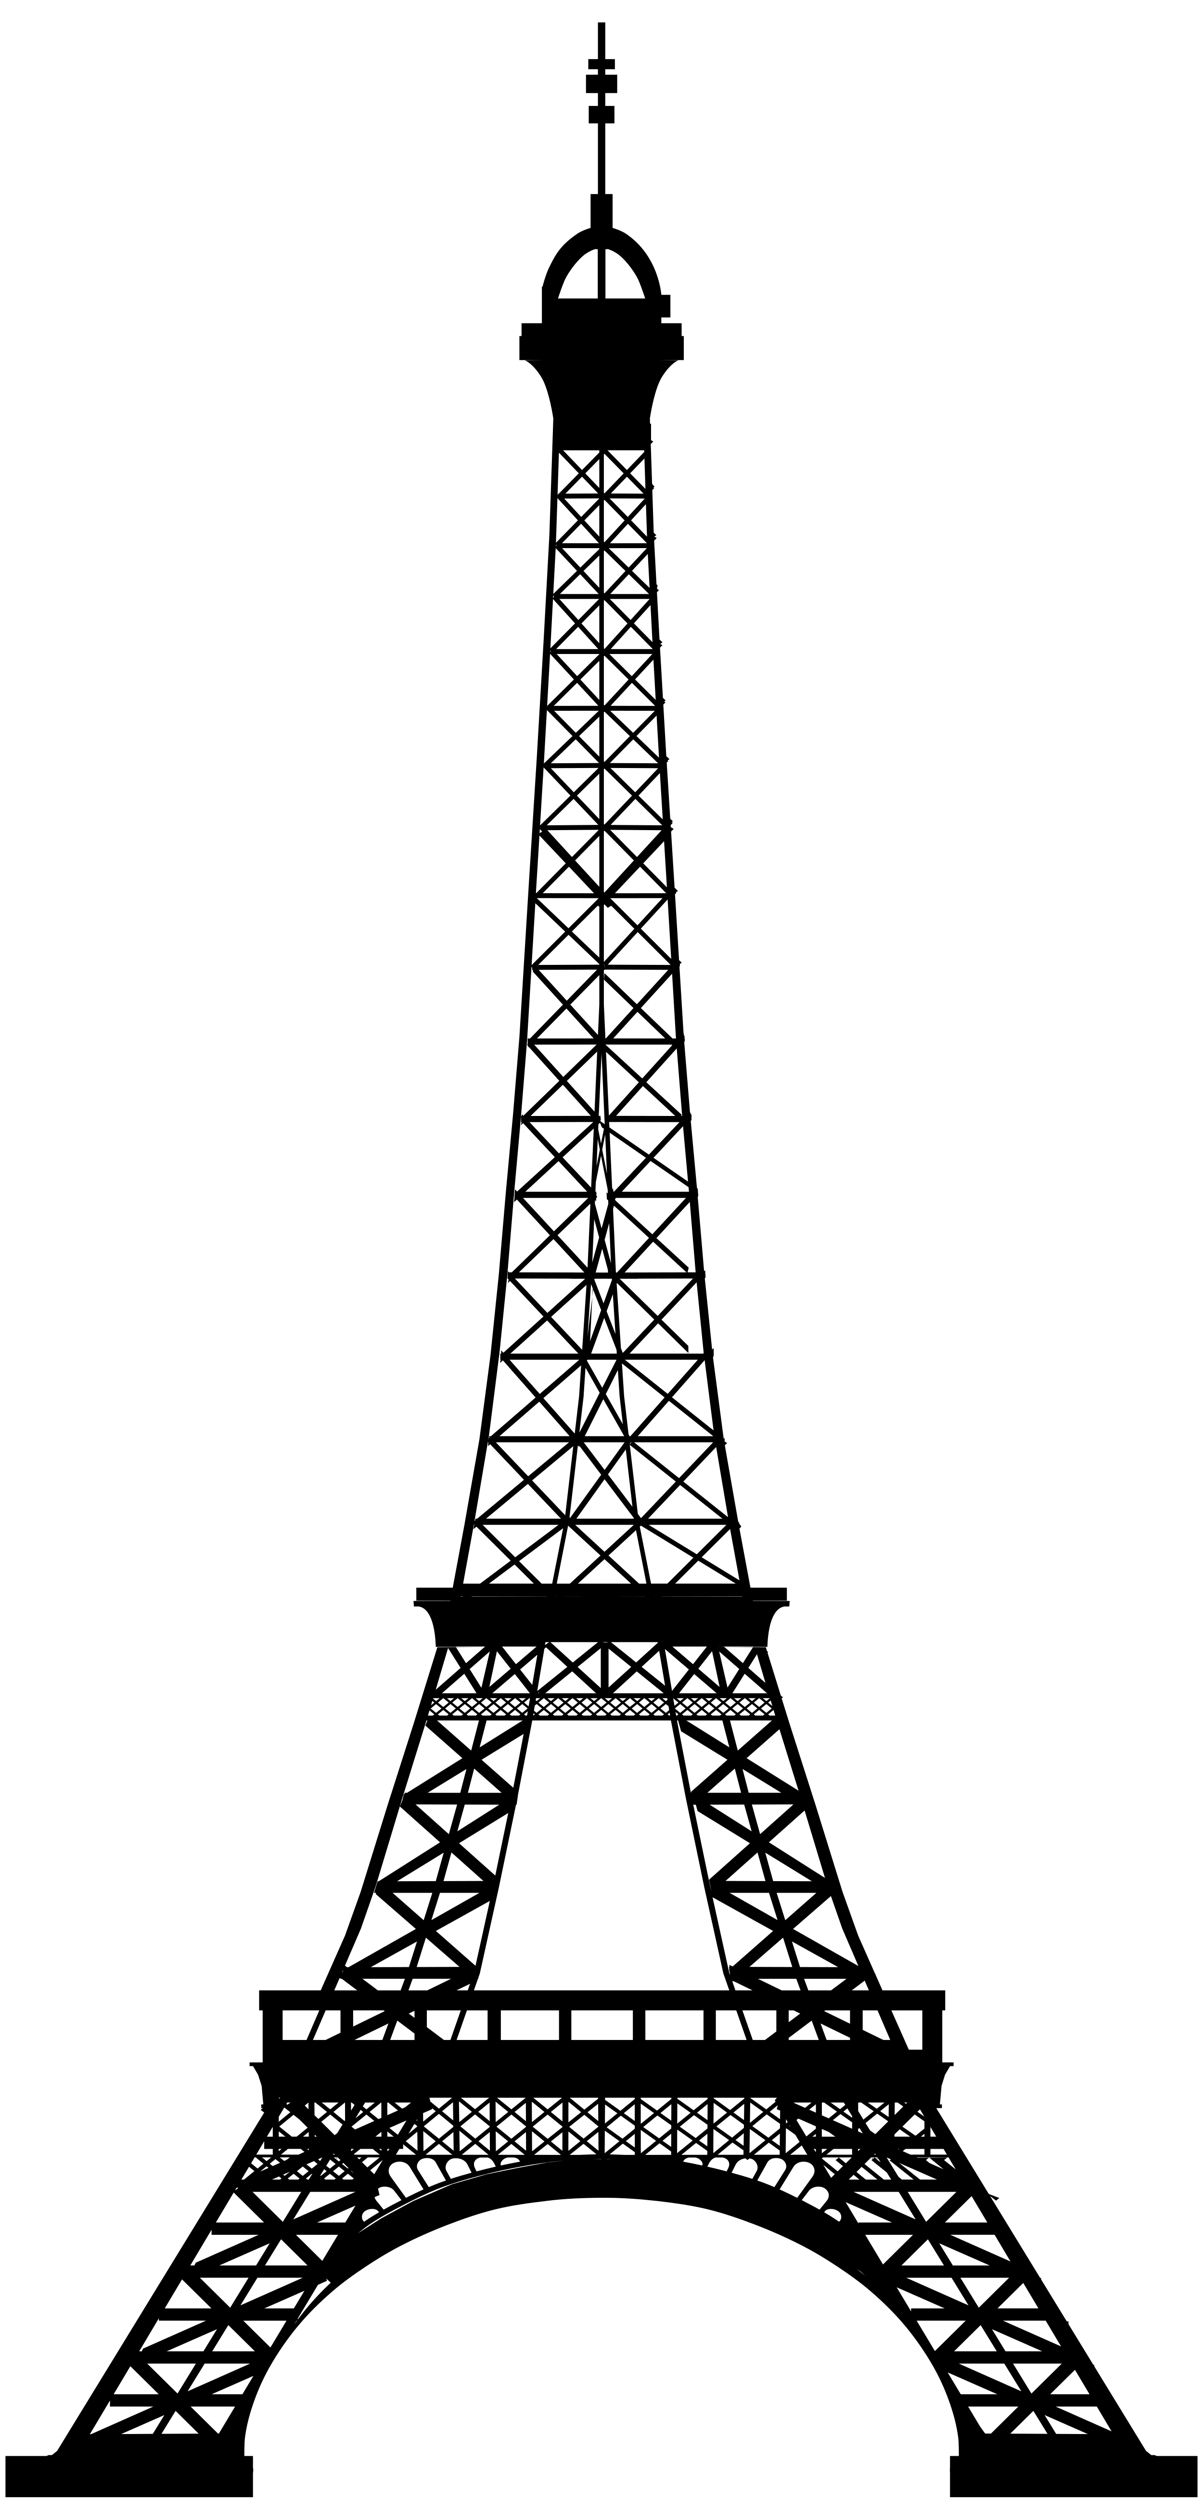 <?xml version="1.0" encoding="UTF-8" standalone="no"?>
<!-- Created with Inkscape (http://www.inkscape.org/) -->

<svg
   xmlns:dc="http://purl.org/dc/elements/1.1/"
   xmlns:cc="http://creativecommons.org/ns#"
   xmlns:rdf="http://www.w3.org/1999/02/22-rdf-syntax-ns#"
   xmlns:svg="http://www.w3.org/2000/svg"
   xmlns="http://www.w3.org/2000/svg"
   xmlns:sodipodi="http://sodipodi.sourceforge.net/DTD/sodipodi-0.dtd"
   xmlns:inkscape="http://www.inkscape.org/namespaces/inkscape"
   id="svg2"
   version="1.1"
   inkscape:version="0.48.5 r10040"
   width="320"
   height="665"
   xml:space="preserve"
   sodipodi:docname="eiffel_tower.svg"><defs
     id="defs6"><clipPath
       clipPathUnits="userSpaceOnUse"
       id="clipPath30"><path
         d="m 187.388,20.417 465.048,0 0,559.223 -465.048,0 0,-559.223 z"
         id="path32"
         inkscape:connector-curvature="0" /></clipPath></defs><sodipodi:namedview
     pagecolor="#ffffff"
     bordercolor="#666666"
     borderopacity="1"
     objecttolerance="10"
     gridtolerance="10"
     guidetolerance="10"
     inkscape:pageopacity="0"
     inkscape:pageshadow="2"
     inkscape:window-width="1600"
     inkscape:window-height="834"
     id="namedview4"
     showgrid="false"
     inkscape:zoom="0.8970687"
     inkscape:cx="596.64023"
     inkscape:cy="376.07412"
     inkscape:window-x="0"
     inkscape:window-y="27"
     inkscape:window-maximized="1"
     inkscape:current-layer="g10" /><g
     id="g10"
     inkscape:groupmode="layer"
     inkscape:label="eiffel_tower"
     transform="matrix(1.25,0,0,-1.25,0,665)"><g
       id="g3048"
       transform="translate(-296.967,-36.879)"><path
         id="path12"
         style="fill:#000000;fill-opacity:1;fill-rule:nonzero;stroke:none"
         d="m 425.768,520.358 -1.562,0 0,43.756 1.562,0 0,-43.756 z"
         inkscape:connector-curvature="0" /><path
         id="path14"
         style="fill:#000000;fill-opacity:1;fill-rule:nonzero;stroke:none"
         d="m 427.819,554.151 -5.665,0 0,2.149 5.665,0 0,-2.149 z"
         inkscape:connector-curvature="0" /><path
         id="path16"
         style="fill:#000000;fill-opacity:1;fill-rule:nonzero;stroke:none"
         d="m 428.308,549.073 -6.643,0 0,3.907 6.643,0 0,-3.907 z"
         inkscape:connector-curvature="0" /><path
         id="path18"
         style="fill:#000000;fill-opacity:1;fill-rule:nonzero;stroke:none"
         d="m 427.722,542.626 -5.47,0 0,3.711 5.47,0 0,-3.711 z"
         inkscape:connector-curvature="0" /><path
         id="path20"
         style="fill:#000000;fill-opacity:1;fill-rule:nonzero;stroke:none"
         d="m 427.33,517.818 -4.688,0 0,9.767 4.688,0 0,-9.767 z"
         inkscape:connector-curvature="0" /><g
         transform="translate(368.586,109.735)"
         id="g22"><path
           id="path24"
           style="fill:#000000;fill-opacity:1;fill-rule:nonzero;stroke:none"
           d="m 0,0 -0.149,-0.261 0.056,0 0.034,0.067 0.171,0 0.036,-0.067 0.058,0 L 0.058,0 0,0 z m 0.028,-0.034 0.071,-0.13 -0.142,0 0.071,0.13 z"
           inkscape:connector-curvature="0" /></g><g
         id="g26"><g
           clip-path="url(#clipPath30)"
           id="g28"><g
             transform="translate(502.984,56.797)"
             id="g34"><path
               id="path36"
               style="fill:#000000;fill-opacity:1;fill-rule:nonzero;stroke:none"
               d="M 0,0 10.682,0 4.866,-5.748 3.63,-5.741 C 3.319,-5.34 2.958,-4.854 2.546,-4.254 L 0,0 z m 0.17,-16.548 -0.002,0.138 0.073,-0.211 -0.071,0.073 z M -4.349,7.257 6.215,2.613 l -7.781,0 -2.783,4.644 z m -6.601,11.015 10.429,0 -6.549,-6.471 -3.88,6.471 z m -1.179,1.97 -3.074,5.133 10.213,-4.491 -7.139,0 0,-0.642 z m -5.984,9.99 -3.783,6.312 10.17,0 -6.387,-6.312 z m -3.911,-2.349 c -0.535,0.474 -1.08,0.936 -1.639,1.389 l 0.818,-0.575 1.062,-1.034 c -0.081,0.071 -0.161,0.149 -0.241,0.22 m 5.83,11.274 -7.137,0 0,-0.214 -2.728,4.551 9.865,-4.337 z m -11.567,10.885 -3.375,2.752 0.266,0.215 6.113,0.003 -1.261,-1.247 -1.5,1.225 -0.676,-0.553 1.562,-1.278 -1.129,-1.117 z m 0.502,-10.493 -0.204,-0.232 c -0.119,0.085 -0.238,0.168 -0.353,0.248 -0.912,0.628 -1.86,1.215 -2.825,1.778 l 0.179,0.228 c 0.474,0.587 1.755,0.67 2.706,0.079 0.95,-0.585 0.865,-1.681 0.497,-2.101 m -3.565,11.899 2.453,-2.008 -0.784,-0.776 -1.669,2.784 z m -4.273,-7.691 c -0.101,0.054 -0.206,0.106 -0.311,0.159 l 1.567,2.045 c 0.682,0.886 2.391,1.092 3.3,0.488 0.908,-0.603 1.238,-1.685 0.457,-2.661 l -1.531,-1.89 c -1.148,0.645 -2.315,1.258 -3.482,1.859 m -5.012,2.447 2.924,4.764 c 0.796,1.301 2.521,1.348 3.48,0.834 0.935,-0.499 1.444,-1.7 0.54,-2.956 l -3.205,-4.438 c -1.227,0.618 -2.47,1.224 -3.739,1.796 m -3.002,1.257 c -0.58,0.224 -1.17,0.434 -1.761,0.637 l 2.155,3.849 c 0.555,0.986 1.989,1.099 2.887,0.752 0.853,-0.335 1.498,-1.428 0.893,-2.384 l -2.284,-3.625 c -0.623,0.268 -1.254,0.527 -1.89,0.771 m -2.805,0.987 c -1.459,0.474 -2.931,0.903 -4.414,1.306 l 0.85,1.704 c 0.416,0.852 1.276,1.253 2.095,1.351 l 0.433,-0.356 0.428,0.349 c 0.147,-0.019 0.282,-0.05 0.407,-0.089 0.84,-0.263 1.72,-1.532 1.117,-2.609 l -0.916,-1.656 z m -5.095,2.372 -0.373,-0.782 c -0.061,0.017 -0.122,0.034 -0.183,0.049 -1.301,0.347 -2.61,0.662 -3.922,0.961 l 0.397,0.801 c 0.173,0.293 0.363,0.528 0.571,0.712 l 0.109,0.091 c 0.196,0.15 0.397,0.265 0.615,0.338 l 1.59,0 c 0.09,-0.022 0.174,-0.034 0.261,-0.063 1.177,-0.401 1.273,-1.394 0.935,-2.107 m -6.239,5.792 1.773,1.444 -0.015,-2.693 -1.758,1.249 z m 1.745,-3.049 -5.507,-0.005 3.122,2.537 2.389,-1.699 -0.004,-0.833 z m -1.039,-2.155 -0.031,-0.115 c -1.35,0.295 -2.704,0.567 -4.069,0.816 l 0.123,0.214 c 0.192,0.346 0.62,0.568 1.115,0.667 l 0.019,0 1.352,0 c 0.056,-0.009 0.11,-0.019 0.161,-0.032 0.878,-0.221 1.5,-1.011 1.33,-1.55 m -5.361,7.538 3.29,-2.337 -3.315,-2.695 0.025,5.032 z m -1.243,6.51 -3.044,-2.479 -3.479,2.47 0,0.269 6.525,0 -0.002,-0.26 z m -0.02,-4.632 -2.301,1.637 2.316,1.886 -0.015,-3.523 z m -0.011,-1.667 -2.572,-2.09 -3.387,2.408 3.024,2.463 2.941,-2.089 -0.006,-0.692 z m -0.018,-3.908 -1.833,1.305 1.849,1.502 -0.016,-2.807 z m -0.009,-1.693 -5.514,-0.008 3.044,2.479 2.475,-1.759 -0.005,-0.712 z m -6.465,10.905 2.833,-2.009 -2.824,-2.299 -0.009,4.308 z m 0.019,-10.271 -0.01,4.67 3.263,-2.321 -3.253,-2.643 0,0.238 0.037,0.028 -0.037,0.028 z m -1.276,-0.642 -1.667,-0.002 -0.429,0.002 c -1.242,0.055 -2.422,0.094 -3.252,0.118 l 2.806,2.283 2.542,-1.821 0,-0.58 z m -5.907,-0.932 0,0.033 c 0.311,-0.007 0.665,-0.02 1.056,-0.033 l -1.056,0 z m -0.471,6.085 3.113,-2.233 -3.153,-2.566 0.04,4.799 z M -78.087,78 l -6.348,0 0,6.3 13.091,0 0,-6.3 -6.562,0 -0.181,0 z m 0.097,-3.475 -0.017,0 0,0.017 0.017,0 0,-0.017 z m -1.777,-21.872 c 0.749,0.029 1.351,0.047 1.684,0.058 l 0.049,-0.042 -1.733,-0.016 z m -3.637,0.893 -1.394,0 2.961,2.365 2.743,-2.231 c -0.964,-0.028 -2.33,-0.071 -3.729,-0.132 l -0.581,-0.002 z m -1.656,4.989 2.543,-2.071 -2.549,-2.05 0.006,4.121 z m -4.564,-6.618 -6.485,-1.193 -6.368,-1.307 -7.362,-2.119 -8.216,-3.557 -6.782,-3.671 -5.021,-3.201 c 0.899,0.725 1.779,1.404 2.496,1.898 2.211,1.516 4.679,2.829 7.16,4.11 2.562,1.321 5.146,2.595 7.857,3.639 2.666,1.02 5.465,1.825 8.297,2.574 3.062,0.812 6.183,1.491 9.33,2.059 2.631,0.475 5.295,0.875 7.958,1.126 0.19,0.015 0.392,0.033 0.603,0.051 l -3.467,-0.409 z m -39.471,1.095 -0.501,-0.41 -0.413,0.41 0.914,0 z m -14.509,-13.196 3.607,5.867 9.619,0 -13.226,-5.867 z m 11.066,-0.659 -6.033,0 8.193,3.602 -2.16,-3.602 z m -4.891,-8.161 -5.612,5.548 8.942,0 -3.33,-5.548 z m -3.58,-10.372 c -0.561,-0.688 -1.102,-1.388 -1.631,-2.098 l 0,0.223 4.291,7.158 1.894,0.834 -0.116,0.476 0.936,-0.859 c -1.926,-1.819 -3.743,-3.726 -5.374,-5.734 m -2.39,-3.149 0.476,0.797 0.1,0 c -0.196,-0.262 -0.388,-0.528 -0.576,-0.797 m -6.375,3.409 8.541,3.755 -2.25,-3.755 -6.291,0 z m 1.306,-8.321 -5.777,5.709 9.197,0 -3.42,-5.709 z m -12.391,-0.816 3.432,5.583 5.651,-5.583 -9.083,0 z m 6.428,-9.134 -6.548,0 8.89,3.908 -2.342,-3.908 z m -5.004,-8.353 -0.203,-0.002 -5.812,5.742 9.455,0 -3.44,-5.74 z m -12.218,-0.066 3.003,4.881 4.899,-4.84 -7.902,-0.041 z m -8.576,-0.048 9.184,4.04 -2.456,-4.001 -6.728,-0.039 z m -6.659,-0.033 4.274,7.178 0,-1.291 9.23,0 -13.272,-5.886 -0.232,-10e-4 z m 8.61,14.469 6.045,-5.969 -9.596,0 3.551,5.969 z m 6.078,10.216 0,-0.526 10.019,0 -13.384,-5.937 -0.282,-0.588 -0.547,0 4.194,7.051 z m 4.918,8.263 6.254,-6.177 -9.93,0 3.676,6.177 z m 0.684,1.15 0,-0.06 -0.063,-0.045 0.063,0.105 z m 5.603,9.415 0,-1.082 10.019,0 -13.384,-5.935 -0.28,-0.589 -0.881,0 4.526,7.606 z m 4.709,7.914 6.461,-6.383 -10.26,0 3.799,6.383 z m 0.609,1.023 0.284,0.004 0,-0.144 -0.623,-0.429 0.339,0.569 z m 2.656,4.466 1.139,-0.931 -2.215,-1.805 -0.552,0 1.628,2.736 z m 1.189,1.993 0.372,0 -0.077,-0.064 1.577,-1.289 -1.252,-1.022 -1.371,1.118 0.751,1.257 z m 2.04,3.434 0,-1.637 1.818,0 0,-1.213 -3.511,0.003 1.693,2.847 z m 1.818,3.056 0,-2.083 -1.238,0 1.238,2.083 z m 1.549,-7.646 -1.57,-0.696 -0.612,0.5 1.208,0.983 0.974,-0.787 z m 0.022,13.85 -0.116,-0.19 -0.236,0.19 0.352,0 z m 0.531,18.584 7.801,0 -2.717,-6.3 -5.084,0 0,6.3 z m 9.16,0 3.152,0 0,-4.75 -3.175,-1.55 -2.691,0 2.714,6.3 z m 2.945,6.834 0.246,-0.008 -0.034,-0.104 0.276,0 3.28,-2.472 -4.881,0 1.113,2.584 z m 0.802,1.862 -0.079,-0.34 -0.281,-0.496 0.36,0.836 z m 3.714,8.613 0,0.016 0.02,0.016 3.261,9.365 0,0.018 5.51,18.252 5.191,16.708 0.198,0 -0.434,-1.077 7.881,-6.948 -11.777,-7.364 -0.478,0 -0.105,-0.336 -0.088,0.079 -0.324,-1.35 -0.528,-1.307 8.551,-7.621 -13.06,-8.299 -0.227,0 -0.773,-2.454 0.466,0 -0.1,-0.249 8.546,-7.433 -14.342,-8.146 -0.3,0 -0.447,0.335 3.359,7.795 z m 14.633,46.518 1.02,-0.837 -0.317,-0.262 -1.034,0 0.331,1.099 z m 1.408,1.353 1.14,-0.94 -1.148,-0.941 -1.144,0.938 1.152,0.943 z m -0.803,0.662 0.415,-0.341 -0.688,-0.564 0.273,0.905 z m 0.179,0.589 1.372,0 -0.756,-0.62 -0.645,0.529 0.029,0.091 z m 0.323,1.067 0.026,-0.023 -0.034,0 0.008,0.023 z m 2.843,9.609 2.67,-4.244 -5.295,-4.632 2.625,8.876 z m 6.061,-9.632 -7.369,0 4.756,4.153 2.613,-4.153 z m 2.815,8.894 -1.779,-7.736 -2.502,3.997 4.281,3.739 z m -3.883,11.664 0.065,0.048 15.93,0 0.024,-0.019 -16.019,-0.029 z m 0.516,15.429 0.064,-0.064 -0.176,-1.006 0.647,0.537 7.285,-7.236 -6.523,-4.888 -3.602,0 2.305,12.657 z m -2.404,-15.433 -0.403,0 0.01,0.052 0.461,0 -0.068,-0.052 z m 2.541,16.187 0,0.015 2.831,16.742 0.08,-0.084 -0.045,-0.817 0.452,0.389 7.183,-7.561 -9.956,-8.275 -0.152,0 -0.042,0.041 -0.028,-0.041 -0.146,0 0,-0.234 -0.099,-0.155 -0.004,-0.005 0,-0.005 -0.1,-0.159 0.026,0.149 z m 2.959,17.516 -0.016,-0.3 -0.04,-0.021 0.056,0.321 z m 0.044,0.267 0.021,0 0,0.015 2.226,17.57 0.02,0.018 1.714,17.114 0,0.015 1.431,17.214 1.45,16.149 0,0.017 1.315,16.396 0,0.017 0.929,15.488 0.141,-0.094 0,-0.516 0.178,0.002 -0.04,-0.357 6.406,-7.046 -7,-7.198 -0.288,0 -0.029,0.027 -0.004,-0.027 -0.175,-0.003 0,-0.968 -0.084,-0.463 0.197,-0.219 -0.013,-0.259 0.128,0.131 6.5,-7.227 -7.632,-7.418 -0.313,0.332 -0.047,-0.403 -0.147,0 0,-1.304 0.109,0 -0.131,-0.656 0.455,0.437 6.752,-7.228 -8.024,-7.321 -0.445,0.481 -0.115,-1.619 0.028,-0.031 -0.128,-1.095 0.615,0.568 7.023,-7.6 -8.108,-7.896 -0.581,10e-4 -0.246,0.261 -0.093,-1.532 0.252,-0.265 -0.173,-0.737 0.454,0.436 7.117,-7.562 -8.526,-7.711 -0.468,0.535 -0.004,-0.719 -0.182,0 0,-1.306 0.09,0 -0.172,-0.709 0.638,0.578 6.96,-7.905 -9.518,-8.23 -0.365,0 0,-0.315 -0.142,-0.125 0.044,0.262 z m 9.92,113.587 6.348,-6.041 -7.137,-7.115 0.789,13.156 z m 0.085,1.419 0.015,-0.013 0,-0.121 -0.022,0.021 0.007,0.113 z m 0.038,0.728 0.755,12.268 5.593,-5.924 -6.278,-6.36 -0.07,0 0,0.016 z m 0.839,13.636 0.173,-0.192 0,-0.066 0.062,0 0.258,-0.278 -0.548,-0.344 0.055,0.88 z m 0.022,0.367 0.031,-0.022 -0.034,-0.021 0.003,0.043 z m 0.779,12.76 5.708,-6.005 -6.463,-6.352 0.755,12.357 z m 0.017,0.232 0.077,-0.056 -0.085,-0.053 0.008,0.109 z m 0.039,0.642 0.642,11.324 0.088,-0.09 0,-0.075 0.071,0 5.287,-5.368 -6.093,-5.854 0.005,0.063 z m 0.666,11.741 0.059,-0.041 -0.063,-0.042 0.004,0.083 z m 0.656,11.548 5.064,-5.456 -5.695,-5.646 0.631,11.102 z m 0.037,0.647 0.175,-0.116 -0.19,-0.116 0.015,0.232 z m 0.584,11.012 4.686,-5.186 -5.243,-5.31 0.557,10.496 z m 0.043,0.837 0.172,-0.429 -0.198,-0.123 0.026,0.552 z m 0.534,9.992 4.526,-4.835 -5.045,-4.911 0.519,9.746 z m 0.037,0.726 0.179,-0.12 -0.193,-0.12 0.014,0.24 z m 0.328,9.919 4.354,-4.733 -4.668,-4.772 0.314,9.505 z m 0.01,0.293 0.054,-0.034 -0.055,-0.034 10e-4,0.068 z m 0.308,9.378 4.229,-4.4 -4.255,-4.33 -0.16,-0.001 0,-0.163 -0.107,-0.111 0.293,9.005 z m 0.122,0.502 -0.107,-0.07 0,0.07 0.107,0 z m 1.216,36.426 c 0.635,1.323 2.191,3.567 3.777,4.932 0.963,0.828 2.021,1.271 2.701,1.491 l 0,-0.058 0.449,0 0,-10.488 -8.46,0 c 0.21,0.659 0.99,2.995 1.533,4.123 m 7.256,-36.886 -3.675,-3.739 -4.03,4.199 7.705,0 0,-0.46 z m 1.152,-142.938 -0.897,0.618 0,0.363 0.157,0.095 -0.157,0.171 0,0.525 -0.372,0 0.593,13.281 0.676,-15.053 z m -0.182,25.527 0,7.2 0.174,0.173 13.521,-0.057 -6.664,-7.327 -6.902,6.625 -0.109,-1.385 6.285,-6.039 -5.887,-6.466 -0.091,0 -0.327,7.259 0,0.017 z m 0,8.521 0.007,0.007 0.137,-0.125 0,-0.605 -0.027,0.016 0,0.604 -0.117,0 0,0.103 z m 0,12.598 0.13,0.134 0.705,-0.745 0.725,0.454 4.927,-4.904 -6.487,-7.066 0,12.127 z m 0,15.682 0.13,0.128 6.255,-6.335 -6.255,-6.817 -0.13,0.138 0,12.886 z m 0,13.218 0.13,0.124 5.859,-5.758 -5.859,-6.157 -0.13,0.132 0,11.659 z m 0,12.113 0.13,0.121 5.408,-5.204 -5.408,-5.495 -0.13,0.127 0,10.451 z m 0,11.904 0.13,0.124 5.127,-5.075 -5.127,-5.526 -0.13,0.135 0,10.342 z m 0.144,1.161 0,-0.083 -0.014,-0.009 -0.013,0.009 0,0.083 0.013,0.007 0.014,-0.007 z m -0.144,10.661 0.13,0.128 4.899,-4.963 -4.899,-5.431 -0.13,0.14 0,10.126 z m 0.144,0.867 0,-0.017 -0.014,-0.008 -0.013,0.008 0,0.017 0.013,0.008 0.014,-0.008 z m -0.144,9.701 0.13,0.123 4.463,-4.36 -4.463,-4.768 -0.13,0.135 0,8.87 z m 0,10.768 0.13,0.128 4.283,-4.371 -4.283,-4.651 -0.13,0.137 0,8.757 z m 0,9.801 0.13,0.129 4.087,-4.166 -4.087,-4.256 -0.13,0.13 0,8.163 z m 0.338,43.667 0.445,0 0,0.054 c 0.684,-0.221 1.736,-0.665 2.695,-1.487 1.586,-1.365 3.141,-3.609 3.777,-4.932 0.545,-1.128 1.32,-3.464 1.534,-4.123 l -8.451,0 0,10.488 z m 5.258,-47.693 3.04,3.164 0.213,-6.475 -3.253,3.311 z m 3.586,-13.477 -3.393,3.473 3.164,3.445 0.229,-6.918 z m 0.547,-10.908 -3.743,3.64 3.361,3.588 0.382,-7.228 z m -4.426,2.912 4.316,-4.214 -8.261,0 3.945,4.214 z m 3.846,5.557 -3.874,-4.138 -4.243,4.125 8.117,0.013 z m -4.032,5.18 4.052,-4.137 -7.868,-0.011 3.816,4.148 z m 3.58,5.368 -3.609,-3.92 -3.869,3.956 7.478,-0.036 z m -3.794,6.071 -4.124,4.199 7.8,0 0.01,-0.36 -3.686,-3.839 z m 0.006,-1.42 3.535,-3.607 -6.965,0.035 3.43,3.572 z m 0.783,-30.497 -4.429,4.483 8.471,0 -4.042,-4.483 z m 4.233,3.186 0.418,-7.898 -3.945,3.995 3.527,3.903 z m -8.47,-9.374 4.282,4.739 4.678,-4.739 -8.96,0 z m 9.579,-10.815 -4.395,4.357 3.909,4.211 0.486,-8.568 z m 0.19,-3.33 0.511,-8.962 -4.797,4.607 4.286,4.355 z m 0.703,-12.233 0.604,-9.86 -5.156,5.068 4.552,4.792 z m 0.887,-14.502 0.601,-9.81 -5.04,5.106 4.439,4.704 z m 1.518,-25.049 -6.466,6.443 5.705,6.214 0.761,-12.657 z m -7.135,5.714 7.024,-6.994 -13.394,0.057 6.37,6.937 z m 5.274,7.224 -5.314,-5.789 -5.794,5.773 0.004,0.004 11.104,0.012 z m -4.773,6.69 5.574,-5.645 -10.92,-0.011 5.346,5.656 z m 4.591,7.761 -5.24,-5.706 -5.71,5.786 10.95,-0.08 z m -5.589,6.66 5.714,-5.617 -10.976,0.08 5.262,5.537 z m 4.843,6.534 -4.878,-5.126 -5.269,5.179 10.147,-0.053 z m -5.294,6.145 5.301,-5.1 -10.269,0.053 4.968,5.047 z m 4.592,6.071 -4.613,-4.687 -4.893,4.699 9.506,-0.012 z m -4.909,7.371 -4.758,4.716 9.136,0 -4.378,-4.716 z m 0.035,-1.424 4.952,-4.903 -9.494,0.013 4.542,4.89 z m 9.375,-75.675 -0.725,0 -6.746,6.474 6.647,7.308 0.824,-13.782 z m 1.317,-16.493 -0.145,0 -0.013,0.32 -7.466,6.864 6.473,7.198 1.151,-14.382 z m 1.251,-13.961 -7.349,5.065 6.289,6.729 1.06,-11.794 z m 0.196,-2.159 -14.293,0 6.122,6.553 8.083,-5.579 0.088,-0.974 z m 1.427,-17.148 -1.724,-0.005 0.25,0.988 -6.873,6.307 7.1,7.69 1.247,-14.98 z m 1.712,-17.183 -0.099,-0.11 -14.48,0 -1.199,0 6.067,6.446 6.459,-6.336 -0.023,1.528 -5.708,5.587 7.477,7.942 1.506,-15.057 z m 0.201,-1.507 1.896,-14.947 -8.849,7.048 6.953,7.899 z m 4.974,-33.407 -9.512,7.578 6.989,7.355 2.523,-14.933 z m 2.437,-13.449 -8.047,4.919 6.054,6.015 1.993,-10.934 z m 0.63,-3.467 -17.084,0.029 0.019,0.023 17.055,0 0.01,-0.052 z m -4.855,-19.212 -4.533,3.879 2.925,3.721 1.608,-7.6 z m 4.174,3.823 -2.497,-3.963 -1.77,7.692 4.267,-3.729 z m 1.16,-1.012 4.756,-4.153 -7.371,0 2.615,4.153 z m 2.614,4.152 1.803,-6.101 -3.64,3.184 1.837,2.917 z m 2.753,-9.349 -0.759,-0.623 -0.752,0.623 1.511,0 z m 0.53,-1.684 -0.911,0.749 0.547,0.45 0.364,-1.199 z m 0.245,-0.825 0.359,-1.194 -1.193,0 -0.31,0.255 1.139,0.945 0.005,-0.006 z m 5.321,-17.179 -11.056,6.916 6.991,6.167 4.065,-13.083 z m 5.621,-18.564 -11.933,7.581 7.6,6.771 4.333,-14.352 z m 3.702,-10.838 0.019,-0.016 0,-0.016 3.397,-7.88 -13.903,7.896 8.054,7.001 2.433,-6.985 z m 5.648,-13.091 -3.654,0 2.757,2.078 0.897,-2.078 z m 1.832,-4.25 2.714,-6.3 -1.467,0 -4.401,2.146 0,4.154 3.154,0 z m 7.705,-36.007 -2.507,0 -0.727,0.584 -2.531,4.132 0.92,-0.407 -0.277,-0.232 5.122,-4.077 z m 1.829,36.001 0,-8.36 -2.872,0 -3.712,8.36 6.584,0 z m -1.042,-21.574 0.54,0.533 0.925,-1.557 -1.465,1.024 z m -2.819,1.968 0.664,0 -0.277,-0.271 -0.387,0.271 z m 4.314,-5.542 -1.901,-1.528 -2.79,1.945 2.613,2.581 2.078,-1.459 0,-1.539 z m 1.273,-4.327 2.791,0 0.716,-1.209 -3.507,-0.004 0,1.213 z m 0,4.687 1.237,-2.077 -1.237,0 0,2.077 z m 5.379,-9.043 -2.473,1.974 0.674,0.553 -3.818,-0.032 3.03,-2.472 -2.968,1.317 -0.779,0.634 0.636,0.521 -2.417,-0.02 -0.183,0.082 6.776,0.002 1.522,-2.559 z m -3.978,-2.17 -3.604,0 -4.435,3.535 8.039,-3.535 z m -3.43,9.136 0.756,0.604 0,-0.604 -0.756,0 z m 0.756,-2.61 0,-1.213 -2.963,-0.003 -1.661,0.738 0.599,0.478 4.025,0 z m -6.341,7.206 0.025,2.663 0.613,0 1.2,-0.843 -1.838,-1.82 z m 0.956,-7.206 -0.112,-0.091 -0.205,0.091 0.317,0 z m -1.002,2.61 0.005,0.466 1.11,1.095 2.239,-1.561 -3.354,0 z m 6.745,-18.127 -3.917,6.381 10.371,0 -6.454,-6.381 z m 13.025,-0.145 -9.031,0 5.687,5.616 3.344,-5.616 z m 1.551,-2.613 3.381,-5.684 -12.812,5.684 9.431,0 z m 6.099,-10.248 3.222,-5.412 -8.702,0 5.48,5.412 z m 4.774,-8.024 3.264,-5.482 -12.364,5.482 9.1,0 z M 13.474,2.76 9.562,9.139 l 10.364,0 -6.452,-6.379 z m 9.262,5.057 3.096,-5.204 -8.369,0 5.273,5.204 z M 27.385,0 30.531,-5.284 18.617,0 27.385,0 z m -8.651,-5.822 -2.457,4.008 9.202,-4.045 -6.745,0.037 z M 7.697,9.139 11.326,3.236 -1.977,9.139 l 9.674,0 z m -2.624,7.321 10.714,-4.713 -7.826,0 -2.888,4.713 z m -2.409,0.87 3.431,-5.583 -9.086,0 5.655,5.583 z m -6.198,10.081 3.613,-5.883 -13.26,5.883 9.647,0 z m -1.608,2.609 -9.052,0 5.633,5.564 3.419,-5.564 z m 13.864,-2.609 -6.453,-6.38 -3.911,6.38 10.364,0 z m -11.969,2.609 -2.89,4.713 10.722,-4.713 -7.832,0 z m -11.524,15.663 3.607,-5.867 -13.223,5.867 9.616,0 z m -7.885,5.317 3.354,-2.707 -2.469,0 -1.987,1.621 1.102,1.086 z m -0.274,3.819 -0.486,-0.484 0.001,0.484 0.485,0 z m -0.201,4.458 0.723,-1.171 -1.003,0.447 0,0.496 0.28,0.228 z m 3.041,3.56 -2.193,-1.774 -1.118,1.827 0.002,1.798 0.649,0 2.66,-1.851 z m 0.646,0.526 -1.903,1.325 3.543,0 -1.64,-1.325 z m 0.733,-0.51 1.825,1.474 -0.028,-2.726 -1.797,1.252 z m -1.035,-4.889 -1.125,0.796 -0.958,1.565 2.471,2.003 2.363,-1.645 -2.751,-2.719 z m 0.602,-5.174 0.03,-0.044 c 0,-0.011 -0.007,-0.023 -0.017,-0.029 -0.015,-0.006 -0.032,-0.013 -0.064,-0.013 l -0.081,0 0,0.097 0.081,0 c 0.024,0 0.042,-0.005 0.051,-0.011 m -0.057,0.04 -0.075,0 0,0.081 0.062,0 0.048,-0.075 c -0.012,-10e-4 -0.021,-0.006 -0.035,-0.006 m -0.825,0.766 0.242,0.241 0.148,-0.24 -0.39,-0.001 z m -0.298,-0.822 -0.142,0 0.071,0.13 0.071,-0.13 z m 0.691,0 0.073,0.13 0.071,-0.13 -0.144,0 z m 0.16,-0.032 0.034,-0.067 0.055,0 -0.148,0.263 -0.056,0 -0.086,-0.145 -0.11,0.092 0,0.053 -0.053,0 0,-0.012 -0.083,0.064 -0.321,-0.273 -0.126,0.221 -0.057,0 -0.148,-0.263 0.054,0 0.037,0.067 0.172,0 0.032,-0.057 -0.295,-0.248 3.278,-2.647 0.92,-1.497 -1.551,0 -4.118,3.316 1.425,1.406 1.34,0 0.048,-0.077 -0.099,0 0,-0.263 0.138,0 c 0.043,0 0.077,0.007 0.104,0.018 0,0.004 0.002,0.006 0.002,0.007 l 0.462,-0.753 -0.985,0.795 0.135,0 z m -4.896,-3.431 1.238,-1.018 -2.27,0 1.032,1.018 z m -4.266,5.508 3.945,0 0,-1.228 -5.467,-0.003 1.522,1.231 z m -2.501,0 1.142,0 -1.144,-0.924 0.002,0.924 z m 6.006,23.644 0,-0.463 -4.977,0 -1.294,3.513 6.271,-3.05 z m 0,2.998 -5.496,2.678 0.214,0.161 5.282,0 0,-2.839 z m -1.402,-18.695 0.842,0.68 1.009,-1.645 0,-0.346 -1.851,1.311 z m -2.256,-1.831 1.607,1.303 2.5,-1.766 0,-1.353 -0.004,-10e-4 -4.103,1.817 z m -2.316,-1.877 1.433,-0.631 1.41,-0.998 -2.872,0 0.004,1.61 0.025,0.019 z m 1.856,5.63 2.791,0 0.312,-0.506 -1.112,-0.903 -1.991,1.409 z m 1.344,-1.934 -1.762,-1.428 -1.456,0.646 0.002,2.716 0.479,0 2.737,-1.934 z m -6.094,25.796 -0.91,2.472 9.032,0 -3.294,-2.472 -4.828,0 z M -38.185,78 l 0,0.444 4.892,3.684 1.518,-4.128 -6.41,0 z m 4.367,-14.832 1.423,1.161 -10e-4,-1.791 -1.422,0.63 z m -1.595,-7.604 1.187,-1.98 -3.639,-0.006 2.452,1.986 z m -1.703,9.124 3.803,0 -1.383,-1.129 -2.207,0.978 -0.213,0.151 z m -0.918,-4.959 0.086,0.069 0.136,-0.233 -0.222,0.164 z m -0.738,-0.602 0.087,0.073 1.907,-1.357 0.918,-1.534 -2.968,-2.41 0.056,5.228 z m 0.378,1.415 -0.366,-0.299 0.01,0.89 0.356,-0.591 z m 2.656,23.077 -2.447,-1.837 0,2.518 1.048,0 1.399,-0.681 z m -8.998,7.403 8.169,0 0.91,-2.472 -4.011,0 -5.068,2.472 z m 2.513,-28.309 1.692,1.394 0.008,-0.014 -0.198,-0.809 0.72,-0.314 -0.021,-1.825 -2.201,1.568 z m -0.27,-5.517 -3.423,2.468 3.053,2.517 2.831,-2.018 -0.012,-0.966 -2.449,-2.001 z m 0.721,-0.52 1.715,1.403 -0.027,-2.619 -1.688,1.216 z m -0.648,-0.527 2.324,-1.674 -0.01,-0.897 -5.475,-0.007 3.161,2.578 z m -4.032,2.911 3.312,-2.389 -3.386,-2.762 0.074,5.151 z m 2.862,3.637 -2.843,-2.347 0.062,4.334 2.781,-1.987 z m 2.611,2.156 -1.967,-1.626 -3.411,2.433 0.002,0.056 5.659,0 -0.449,-0.584 0.166,-0.279 z m -7.048,19.447 7.217,0 0,-4.487 -2.411,-1.813 -2.607,0 -2.199,6.3 z m -5.658,-6.3 0,6.3 4.346,0 2.202,-6.3 -6.548,0 z m 3.035,-14.919 -3.506,2.53 0,0.105 6.527,0 -0.003,-0.181 -3.018,-2.454 z m 0.717,-0.518 2.287,1.855 -0.05,-3.466 -2.237,1.611 z m -0.292,-5.342 -3.348,2.38 2.994,2.434 2.866,-2.065 -0.008,-0.684 -2.504,-2.065 z m 0.727,-0.516 1.759,1.454 -0.038,-2.676 -1.721,1.222 z m -0.643,-0.528 2.349,-1.669 -0.013,-0.938 -5.499,-0.005 3.163,2.612 z m -4.055,2.881 3.332,-2.367 -3.366,-2.777 0.034,5.144 z m 0.036,5.565 2.863,-2.066 -2.891,-2.351 0.028,4.417 z m -34.64,-1.942 2.477,2.006 -0.008,-4.015 -2.469,2.009 z m -0.668,-5.724 -3.196,2.596 3.184,2.579 3.149,-2.562 -0.003,-0.115 -3.134,-2.498 z m 0.679,-0.555 2.453,1.958 -0.004,-3.946 -2.449,1.988 z m -4.002,-2.096 -0.023,4.27 2.661,-2.167 -2.638,-2.103 z m 3.317,1.552 2.839,-2.31 -5.73,0.007 2.891,2.303 z m -0.685,6.826 -2.665,-2.159 -0.019,4.343 2.684,-2.184 z m 3.748,3.032 -3.068,-2.482 -3.049,2.482 6.117,0 z m -13.024,18.584 12.375,0 0,-6.3 -12.375,0 0,6.3 z m 2.914,-27.867 2.435,1.969 0.018,-3.966 -2.453,1.997 z m -4,2.143 2.641,-2.143 -2.613,-2.118 -0.028,4.261 z m 2.656,4.112 -2.665,-2.163 -0.03,4.357 2.695,-2.194 z m 0.671,0.546 -3.055,2.482 6.12,0 -3.065,-2.482 z m 3.102,-3.617 0,-0.118 -3.107,-2.516 -3.168,2.573 3.181,2.581 3.094,-2.52 z m -2.421,3.064 2.397,1.945 0.02,-3.909 -2.417,1.964 z m -7.541,-9.754 c 0.088,0.028 0.174,0.041 0.262,0.063 l 1.591,0 c 0.495,-0.169 0.935,-0.529 1.292,-1.141 l 0.4,-0.801 c -1.31,-0.299 -2.619,-0.616 -3.916,-0.961 -0.061,-0.015 -0.125,-0.033 -0.189,-0.049 l -0.371,0.782 c -0.34,0.713 -0.244,1.706 0.931,2.107 m -3.703,0.642 2.873,2.327 2.825,-2.333 -5.698,0.006 z m -2.123,-0.856 c 0.976,0.307 2.709,0.081 3.362,-1.255 l 0.852,-1.705 c -1.48,-0.402 -2.958,-0.831 -4.416,-1.308 l -0.913,1.659 c -0.604,1.077 0.269,2.346 1.115,2.609 m -7.18,-2.398 c -0.604,0.956 0.039,2.049 0.895,2.382 0.892,0.349 2.331,0.24 2.881,-0.75 l 2.161,-3.85 c -0.589,-0.202 -1.176,-0.412 -1.757,-0.636 -0.639,-0.246 -1.268,-0.503 -1.894,-0.771 l -2.286,3.625 z m -5.771,-1.467 c -0.906,1.256 -0.394,2.455 0.537,2.954 0.963,0.514 2.684,0.467 3.482,-0.834 l 2.925,-4.766 c -1.271,-0.57 -2.514,-1.177 -3.74,-1.797 l -3.204,4.443 z m -3.083,-5.058 c -0.2,0.249 -0.324,0.507 -0.39,0.762 l 1.053,0.46 -0.326,1.348 c 0.039,0.033 0.08,0.06 0.122,0.089 0.903,0.606 2.615,0.4 3.3,-0.49 l 1.567,-2.043 c -0.102,-0.055 -0.206,-0.105 -0.308,-0.159 -1.169,-0.601 -2.337,-1.216 -3.487,-1.86 l -1.531,1.893 z m -2.326,-2.137 c 0.949,0.588 2.231,0.505 2.702,-0.084 l 0.182,-0.227 c -0.965,-0.564 -1.911,-1.15 -2.825,-1.777 -0.113,-0.08 -0.233,-0.163 -0.353,-0.252 l -0.206,0.236 c -0.365,0.42 -0.452,1.516 0.5,2.104 m -2.47,12.049 1.374,1.117 2.618,0 1.522,-1.234 -5.399,0.006 -0.115,0.111 z m -0.601,-3.61 0.067,0.054 0.561,-0.557 -0.628,0.503 z m 0.742,14.09 -0.748,-1.219 -0.004,1.727 0.127,0 0.625,-0.508 z m 6.21,20.118 0.213,-0.161 -6.722,-3.279 0,3.44 6.509,0 z m 4.503,6.722 -0.914,-2.472 -4.828,0 -3.292,2.472 9.034,0 z m 0.861,2.496 -8.117,-0.027 9.833,5.474 -1.716,-5.447 z m 4.974,15.789 -1.833,-5.826 -6.625,5.826 8.458,0 z m 0.74,2.494 -8.232,-0.029 9.92,6.093 -1.688,-6.064 z m 4.537,16.299 -1.756,-6.305 -7.098,6.334 8.854,-0.029 z m 0.671,2.495 -6.938,0 8.247,5.06 -1.309,-5.06 z m 3.978,15.389 -1.656,-6.407 -7.262,6.407 8.918,0 z m -7.59,2.243 1.137,-0.937 -0.322,-0.262 -1.651,0 -0.311,0.253 1.147,0.946 z m 1.149,1.572 -1.152,-0.945 -1.141,0.938 1.141,0.939 0.017,0 1.135,-0.932 z m 0.378,0.31 -0.757,0.622 1.517,0 -0.76,-0.622 z m 2.676,-0.313 -1.152,-0.942 -1.144,0.942 1.138,0.935 0.016,0 1.142,-0.935 z m 0.379,0.311 -0.765,0.624 1.531,0 -0.766,-0.624 z m 2.674,-0.308 -1.15,-0.945 -1.145,0.938 1.145,0.939 0.016,0 1.134,-0.932 z m 0.375,0.31 -0.75,0.622 1.513,0 -0.763,-0.622 z m 2.68,-0.313 -1.151,-0.942 -1.144,0.942 1.135,0.935 0.018,0 1.142,-0.935 z m 4.024,7.2 -4.536,-3.879 1.612,7.6 2.924,-3.721 z m 1.128,0.964 -2.955,3.758 7.338,-0.007 -4.383,-3.751 z m 1.723,-8.164 1.137,0.935 0.019,0 0.104,-0.087 -0.285,-1.65 -0.975,0.802 z m 0.795,-1.858 -0.158,-0.91 -0.321,0 -0.316,0.262 0.795,0.648 z m -1.18,-0.333 -1.139,0.935 1.145,0.944 1.145,-0.94 -1.151,-0.939 z m -8.659,-9.976 8.957,5.495 -2.202,-11.458 -6.755,5.963 z m -4.788,-17.764 10.466,6.43 -2.756,-13.312 -7.71,6.882 z m -4.931,-18.667 11.481,6.388 -3.049,-13.802 -8.432,7.414 z m 6.781,-12.648 -2.405,0 2.897,1.407 -0.492,-1.407 z m -3.685,-10.55 -1.38,0 -3.639,2.731 0,3.569 7.219,0 -2.2,-6.3 z m -1.771,-21.558 2.403,1.963 0.056,-3.972 -2.459,2.009 z m -0.675,-0.554 2.838,-2.317 -5.676,0.005 2.838,2.312 z m -0.681,0.554 -2.603,-2.125 -0.048,4.286 2.651,-2.161 z m 0.681,6.948 -1.827,1.506 -0.197,0.82 4.837,0 -2.813,-2.326 z m 3.062,-3.643 10e-4,-0.25 -3.063,-2.503 -3.225,2.625 3.225,2.659 3.062,-2.531 z m -2.392,3.087 2.319,1.914 0.054,-3.873 -2.373,1.959 z m -2.104,0.45 -0.055,0.22 0.812,-0.671 -2.675,-2.209 -0.021,1.809 1.939,0.851 z m -1.158,2.432 -0.072,-0.031 -0.026,0.031 0.098,0 z m -2.143,27.804 1.961,6.249 7.153,-6.222 -9.114,-0.027 z m 5.707,18.286 1.693,6.092 6.803,-6.064 -8.496,-0.028 z m 7.647,-2.499 -10.221,-5.804 1.824,5.804 8.397,0 z m 4.227,18.761 -8.931,-5.674 1.584,5.701 7.347,-0.027 z m 0.492,2.527 -7.173,0 1.329,5.153 5.844,-5.153 z m -2.108,16.696 -0.318,-0.263 -1.652,0 -0.309,0.253 1.145,0.946 1.134,-0.936 z m 1.53,1.253 -1.149,-0.942 -1.136,0.932 1.147,0.946 1.138,-0.936 z m -0.377,2.187 -0.76,-0.62 -0.75,0.62 1.51,0 z m -1.022,1.044 4.785,4.094 3.216,-4.094 -8.001,0 z m 5.616,-1.044 1.513,0 -0.76,-0.622 -0.753,0.622 z m -1.916,-0.939 1.144,0.939 0.013,0 1.136,-0.932 -1.149,-0.945 -1.144,0.938 z m 1.962,-2.764 -1.653,0 -0.309,0.255 1.144,0.944 1.136,-0.937 -0.318,-0.262 z m 0.797,-1.044 -9.158,-5.726 1.48,5.726 7.678,0 z m -4.669,2.244 1.142,-0.938 -0.315,-0.262 -1.674,0 -0.306,0.253 1.153,0.947 z m 1.142,1.571 -1.148,-0.941 -1.137,0.938 1.136,0.935 0.014,0 1.135,-0.932 z m 0.383,-0.319 1.144,-0.94 -1.146,-0.938 -1.142,0.938 1.144,0.94 z m -0.004,0.631 -0.754,0.62 1.508,0 -0.754,-0.62 z m -7.256,-1.571 1.148,0.944 1.142,-0.939 -1.15,-0.94 -1.14,0.935 z m -0.38,-0.31 1.143,-0.935 -0.329,-0.267 -1.651,0 -0.311,0.255 1.148,0.947 z m -2.676,0.31 1.151,0.944 1.145,-0.94 -1.152,-0.942 -1.144,0.938 z m -1.91,-0.935 -1.14,0.935 1.149,0.944 1.138,-0.939 -1.147,-0.94 z m 1.532,0.625 1.143,-0.939 -0.319,-0.263 -1.65,0 -0.322,0.262 1.148,0.94 z m -10.477,-59.68 0.909,2.472 8.17,0 -5.071,-2.472 -4.008,0 z m -0.568,-32.097 2.459,2.029 0.048,-4.058 -2.507,2.029 z m -1.357,-1.634 0.801,0 0,0.983 2.744,-2.224 -4.284,0.003 0.739,1.238 z m -2.129,4.46 3.637,1.598 -1.835,-3.059 -1.802,1.461 z m 5.351,20.089 0,-1.368 -5.184,0 1.522,4.128 3.662,-2.76 z m 0,3.338 -1.217,0.913 1.217,0.593 0,-1.506 z m -1.97,-19.019 -0.672,-0.297 -1.596,1.3 3.502,0 -1.234,-1.003 z m 2.388,-2.795 0.146,0.248 0.005,-0.372 -0.151,0.124 z m 0.163,-1.24 0.003,-0.067 -1.877,-1.55 1.265,2.114 0.609,-0.497 z m -6.175,5.038 2.073,-1.692 -2.266,-1.005 -0.003,2.697 0.196,0 z m -1.253,13.31 -5.928,0 7.221,3.513 -1.293,-3.513 z m -0.201,-23.181 0,-0.405 -0.498,0.405 0.498,0 z m -0.008,3.633 0.004,-1.023 -1.263,0 1.259,1.023 z m -2.5,4.236 2.46,2.002 0.032,0 0.005,-3.261 -0.61,-0.271 -1.887,1.53 z m -1.452,1.178 0.505,0.824 2.066,0 -1.793,-1.456 -0.778,0.632 z m 0.1,-1.185 -1.656,-1.344 1.101,1.791 0.555,-0.447 z m -1.974,-7.862 -0.61,-0.495 -0.004,0.495 0.614,0 z m -0.521,4.739 3.169,2.578 1.684,-1.367 -4.1,-1.82 -0.753,0.609 z m 6.653,-7.086 -1.824,-3.045 -0.856,0.849 2.68,2.196 z m -3.308,0.539 2.627,-0.002 -2.612,-2.131 -1.128,1.117 1.175,0.963 -0.062,0.053 z m 4.715,1.808 -0.152,-0.253 -0.28,-0.231 0,0.484 0.432,0 z m -0.437,2.61 0,1.096 1.35,-1.096 -1.35,0 z m 21.331,20.571 -6.598,0 2.203,6.3 4.395,0 0,-6.3 z m -2.671,-14.735 -3.017,2.451 6.022,0 -3.005,-2.451 z m 0.681,-0.552 2.417,1.974 0.024,-3.959 -2.441,1.985 z m -4.041,-2.189 -0.064,4.418 2.748,-2.229 -2.684,-2.189 z m 2.732,-4.073 -2.642,-2.141 -0.065,4.376 2.707,-2.235 z m 3.766,1.951 0.023,-3.966 -2.435,2.011 2.412,1.955 z m -0.009,1.097 -3.076,-2.495 -3.169,2.613 3.116,2.542 3.129,-2.542 0,-0.118 z m 9.038,94.056 -2.578,3.279 3.67,3.138 -1.092,-6.417 z m 2.94,7.997 4.531,-4.16 -6.404,-5.157 1.523,9.015 0.35,0.302 z m -0.222,0.472 0.023,0.129 0.084,0.503 0.769,0 -0.876,-0.632 z m 0.073,-0.336 -0.112,0.092 0.001,0.014 0.111,-0.106 z m -5.59,18.202 9.374,7.006 -2.327,-11.791 -2.244,0 -4.803,4.785 z m 3.144,-4.785 -9.548,0 5.449,4.071 4.099,-4.071 z m 5.251,12.512 -9.217,-6.91 -6.935,6.91 16.152,0 z m 0.514,1.308 -15.936,0 8.903,7.398 7.033,-7.398 z m 1.722,16.248 -8.693,-7.226 -6.871,7.226 15.564,0 z m 0.133,1.304 -14.931,0 8.469,7.345 6.462,-7.345 z m 0.884,16.266 1.167,0 -8.417,-7.278 -6.419,7.278 13.669,0 z m 0.968,1.306 -0.968,0 -13.493,0 7.818,7.057 6.643,-7.057 z m -1.45,15.955 0,-0.033 2.901,0.007 -8.041,-7.274 -6.912,7.329 12.052,-0.029 z m 2.723,1.301 -13.916,0.033 7.352,7.078 6.564,-7.111 z m 0.834,15.877 -7.306,-7.115 -6.578,7.115 13.884,0 z m -0.229,1.308 -13.165,0 7.069,6.525 6.096,-6.525 z m 1.309,14.843 -7.318,-6.681 -6.261,6.655 13.579,0.026 z m -0.527,1.303 -12.835,-0.026 6.879,6.649 5.956,-6.623 z m 1.227,15.174 -7.091,-6.893 -6.195,6.881 13.286,0.012 z m -0.63,1.305 -12.058,-0.012 6.268,6.378 5.79,-6.366 z m 0.719,14.645 -6.441,-6.622 -5.977,6.57 12.418,0.052 z m 0.194,-13.914 -5.884,6.467 6.177,6.287 0,-6.206 0,-0.017 -0.293,-6.531 z m 0.654,-23.099 -0.604,3.065 0.046,1.041 0.337,0.307 0.411,-0.969 0.43,-0.295 -0.62,-3.149 z m 1.265,-6.423 -1.01,5.13 0.635,3.224 0.375,-8.354 z m 1.943,12.312 5.71,6.351 6.886,-6.374 -12.596,0.023 z m -1.424,-2.454 -0.051,1.153 14.958,-0.028 -6.503,-6.916 -8.404,5.791 z m 0.961,-13.692 -0.079,0 -0.18,0.846 -0.107,-0.399 -0.542,12.12 7.72,-5.332 -6.812,-7.235 z m 8.171,-9.052 -7.869,7.218 -0.06,0.299 0.213,0.227 14.878,0 -7.162,-7.744 z m -5.889,-8.133 6.059,6.559 7.1,-6.527 -13.159,-0.032 z m -1.054,-1.326 3.781,-0.008 0,0.033 11.819,0.029 -7.514,-7.967 -8.086,7.913 z m 0.66,-15.785 -0.399,1.028 -0.904,13.689 0.061,0.165 7.936,-7.783 -6.694,-7.099 z m 9.561,-8.716 -9.122,7.265 2.203,0 13.328,0 -6.409,-7.265 z m -6.376,-9.001 6.623,7.525 9.449,-7.525 -16.072,0 z m 8.786,-8.927 -9.57,7.623 0.4,0 16.419,0 -7.249,-7.623 z m -6.592,-8.625 6.814,7.171 9.002,-7.171 -15.816,0 z m 10.371,-7.577 -10.256,6.269 16.55,0 -6.294,-6.269 z m 0.305,-1.359 7.99,-4.884 -12.904,0 4.914,4.884 z m -10.044,-4.884 -2.393,12.116 0.243,0.221 11.16,-6.821 -5.537,-5.516 -3.473,0 z m 2.989,-21.728 -4.989,4.015 3.729,3.424 1.26,-7.439 z m 0.965,-5.746 0.099,-0.603 -0.198,0 -0.319,0.262 0.418,0.341 z m -0.418,2.165 0.052,0.041 0.013,-0.094 -0.065,0.053 z m -1.527,-1.256 1.147,0.944 0.565,-0.463 0.139,-0.835 -0.709,-0.581 -1.142,0.935 z m -0.383,-0.313 1.138,-0.937 -0.319,-0.262 -1.653,0 -0.308,0.255 1.142,0.944 z m -2.67,0.313 1.142,0.94 1.146,-0.94 -1.149,-0.938 -1.139,0.938 z m -0.382,-0.312 1.143,-0.938 -0.318,-0.262 -1.67,0 -0.308,0.253 1.153,0.947 z m -2.677,0.306 1.146,0.946 1.142,-0.935 -1.152,-0.943 -1.136,0.932 z m -0.379,-0.307 1.137,-0.936 -0.32,-0.263 -1.652,0 -0.309,0.253 1.144,0.946 z m -2.684,0.318 1.15,0.942 1.146,-0.942 -1.15,-0.94 -1.146,0.94 z m -0.378,-0.31 1.145,-0.94 -0.328,-0.267 -1.651,0 -0.318,0.263 1.152,0.944 z m -2.67,0.305 1.147,0.944 1.144,-0.939 -1.152,-0.943 -1.139,0.938 z m -0.375,-0.305 1.143,-0.937 -0.327,-0.27 -0.756,0 -0.896,0 -0.317,0.262 1.153,0.945 z m -2.678,0.305 1.152,0.947 1.145,-0.938 -1.158,-0.944 -1.139,0.935 z m -0.385,-0.313 1.138,-0.937 -0.323,-0.262 -1.651,0 -0.306,0.255 1.142,0.944 z m -2.672,0.313 1.149,0.94 1.138,-0.94 -1.146,-0.938 -1.141,0.938 z m -0.384,-0.312 1.145,-0.938 -0.318,-0.262 -1.667,0 -0.311,0.253 1.151,0.947 z m -2.674,0.306 1.149,0.946 1.139,-0.935 -1.151,-0.943 -1.137,0.932 z m -0.377,-0.307 1.134,-0.936 -0.321,-0.263 -1.65,0 -0.308,0.253 1.145,0.946 z m -2.681,0.313 1.149,0.944 1.142,-0.939 -1.148,-0.94 -1.143,0.935 z m -0.377,-0.31 1.138,-0.935 -0.327,-0.267 -1.65,0 -0.312,0.255 1.151,0.947 z m 1.144,1.569 -1.152,-0.945 -1.143,0.938 1.143,0.939 0.022,0 1.13,-0.932 z m 9.974,1.976 -10.824,0 5.747,4.663 5.077,-4.663 z m -5.95,35.657 6.891,-6.34 -6.516,-5.987 -2.787,0 2.412,12.327 z m -0.612,2.219 -7.051,7.416 8.765,7.285 -1.714,-14.701 z m 2.959,25.409 0,-0.017 -0.936,-8.022 -6.667,7.559 8.029,6.967 -0.426,-6.487 z m 0.648,9.796 -6.612,7.012 7.529,6.797 -0.917,-13.809 z m 1.74,30.85 -0.599,-13.377 -6.39,6.911 6.933,6.673 0.056,-0.207 z m 0.162,3.67 -6.062,6.444 6.627,6.119 -0.565,-12.563 z m 0.725,16.159 -5.892,6.544 6.463,6.245 -0.571,-12.789 z m 0.429,-11.63 0.257,5.795 0.442,-2.246 -0.699,-3.549 z m 2.019,24.355 6.988,-6.471 -6.379,-7.09 -0.609,13.561 z m 0.389,-30.143 -0.269,0.247 0.054,-1.442 0.282,-0.258 0.033,-0.743 -1.433,-5.242 -1.427,5.291 0.032,0.733 0.213,-0.232 0.04,0.699 0.014,0.012 0.007,0 0,0.01 0.196,0.187 -0.183,0.341 0.021,0.443 -0.034,0.038 0,0.289 -0.193,0 0.091,2.08 1.102,5.591 1.416,-7.187 0.038,-0.857 z m -0.685,-9.841 0.969,3.54 0.385,-8.554 -1.354,5.014 z m 1.319,-6.452 0.098,0.026 0.006,-0.128 -0.104,0.102 z m -1.547,-7.085 -1.959,5.048 0.023,0.194 2.125,0.007 1.571,-0.007 0.017,-0.261 -1.777,-4.981 z m 2.538,-6.541 -1.888,4.864 1.327,3.628 0.561,-8.492 z m 0.094,13.103 -0.013,0.172 -0.601,13.359 0.194,0.699 7.455,-6.859 -6.812,-7.371 -0.223,0 z m -5.277,-17.252 2.776,7.592 2.627,-6.773 0.054,-0.819 -5.457,0 z m 8.414,-17.51 0.006,-0.062 -0.233,0 -0.223,0.394 -0.951,8.172 0,0.017 -0.458,6.901 9.081,-7.234 -7.222,-8.188 z m -0.198,-1.834 -0.012,0.107 0.258,0.361 0.068,0 0.006,-0.068 -0.32,-0.4 z m 0.01,-0.083 9.791,-7.799 -7.401,-7.783 -0.68,0.898 -1.71,14.684 z m 1.982,-29.517 -6.511,5.987 5.848,5.382 2.226,-11.369 -1.563,0 z m -5.57,-23.33 5.065,4.653 5.754,-4.653 -10.819,0 z m 10.509,-1.044 1.039,0 0.058,-0.344 -0.342,-0.278 -0.755,0.622 z m -0.773,0 0.016,0 1.135,-0.932 -1.151,-0.945 -1.142,0.938 1.142,0.939 z m -2.287,0 1.512,0 -0.756,-0.62 -0.756,0.62 z m -0.772,0 0.015,0 1.13,-0.932 -1.145,-0.941 -1.137,0.938 1.137,0.935 z m -2.274,0 1.511,0 -0.757,-0.62 -0.754,0.62 z m -0.793,0 0.018,0 1.142,-0.935 -1.152,-0.942 -1.148,0.945 1.14,0.932 z m -2.27,0 1.513,0 -0.759,-0.622 -0.754,0.622 z m -0.774,0 0.015,0 1.134,-0.932 -1.149,-0.945 -1.143,0.938 1.143,0.939 z m -2.29,0 1.532,0 -0.768,-0.624 -0.764,0.624 z m -0.771,0 0.016,0 1.143,-0.935 -1.153,-0.942 -1.143,0.942 1.137,0.935 z m -0.092,10.64 0.002,-8.499 -4.929,4.5 4.927,3.999 z m -0.367,11.01 0.078,0 -7.549,-0.012 0.017,0.012 7.454,0 z m 1.984,-9.725 -0.542,-0.101 -0.862,0.101 0.432,0 0.972,0 z m 0.039,-1.379 4.823,-3.897 -4.823,-4.373 0,8.27 z m -1.011,11.104 0.079,0 8.683,0 0.016,-0.015 -8.778,0.015 z m 5.8,2.724 -5.721,0 -1.091,0 -4.494,0 5.653,5.203 5.653,-5.203 z m 0.59,12.512 -6.243,-5.738 -6.242,5.738 12.485,0 z m -6.947,10.655 -6.688,-9.28 -0.026,0.4 1.756,15.098 0.263,-0.3 0.021,0.275 4.674,-6.193 z m -0.32,17.438 -4.321,-8.476 0.901,7.744 0,0.017 0.401,6.057 3.019,-5.342 z m -3.174,-9.233 3.941,7.876 4.452,-7.876 -8.393,0 z m 4.227,-7.187 -4.447,5.883 8.686,0 -4.239,-5.883 z m 6.196,-10.203 0.018,-0.162 -12.225,0 5.996,8.396 6.211,-8.234 z m -5.483,9.257 3.79,5.306 1.416,-12.198 -5.206,6.892 z m -4.332,24.399 6.152,0 -3.04,-5.964 -3.277,5.796 0.013,0.037 0.152,0.131 z m 1.089,15.167 -0.088,-1.735 0.18,1.5 1.697,-4.374 -2.362,-6.62 0.485,9.494 -1.015,-8.519 0.74,11.191 0.363,-0.937 z m 2.011,8.462 1.188,-4.406 0.062,-0.671 -0.769,-0.002 -1.869,0.007 1.388,5.072 z m -2.114,-2.964 0.412,9.269 1.054,-3.904 -1.466,-5.365 z m -0.371,-92.677 1.514,0 -0.759,-0.622 -0.755,0.622 z m -0.772,0 0.018,0 1.135,-0.929 -1.153,-0.948 -1.142,0.938 1.142,0.939 z m -2.288,0 1.514,0 -0.758,-0.62 -0.756,0.62 z m -0.774,0 0.015,0 1.136,-0.932 -1.148,-0.941 -1.139,0.938 1.136,0.935 z m -2.273,0 1.513,0 -0.759,-0.62 -0.754,0.62 z m -2.308,-0.622 -0.755,0.622 1.515,0 -0.76,-0.622 z m 1.519,0.622 0.017,0 1.141,-0.935 -1.152,-0.942 -1.141,0.942 1.135,0.935 z m 20.311,21.65 0.201,0 -0.016,-0.019 -0.181,0 -0.004,0.019 z m 0.89,-9.725 0.019,-0.137 -4.612,-4.187 -5.371,4.324 9.964,0 z m -7.421,46.359 -3.626,6.416 2.566,5.126 0.366,-5.562 0,-0.017 0.694,-5.963 z m -14.552,-36.634 0.308,0 -0.014,-0.016 -0.277,0 -0.017,0.016 z m 9.275,-9.725 -5.387,-4.336 -4.751,4.336 10.138,0 z m -12.867,-10.553 0.388,-0.328 -0.134,0 -0.254,0.328 z m 0.558,-1.372 -0.765,-0.624 -0.204,0.165 0.077,0.459 0.892,0 z m -1.15,-3.44 -0.318,-0.263 -0.038,0 0.079,0.49 0.277,-0.227 z m -0.186,0.775 0.18,1.097 0.393,0.321 1.144,-0.939 -1.151,-0.943 -0.566,0.464 z m 32.968,8.768 -3.585,-4.563 -1.516,8.928 5.101,-4.365 z m 0.884,1.126 -4.385,3.751 7.341,0.008 -2.956,-3.759 z m -2.974,-6.185 3.217,4.094 4.787,-4.094 -8.004,0 z m 9.033,-1.976 -1.149,-0.941 -1.137,0.938 1.137,0.935 0.013,0 1.136,-0.932 z m 0.381,0.312 -0.756,0.62 1.512,0 -0.756,-0.62 z m 2.681,-0.312 -1.15,-0.945 -1.145,0.938 1.145,0.939 0.017,0 1.133,-0.932 z m 0.377,0.31 -0.755,0.622 1.513,0 -0.758,-0.622 z m 2.679,-0.313 -1.152,-0.942 -1.147,0.945 1.135,0.932 0.019,0 1.145,-0.935 z m 0.373,0.311 -0.76,0.624 1.529,0 -0.769,-0.624 z m 1.528,-1.253 -1.143,0.938 1.143,0.939 0.016,0 1.132,-0.932 -1.148,-0.945 z m 0.383,-0.314 1.147,0.944 1.147,-0.944 -1.15,-0.937 -1.144,0.937 z m -4.936,-8.963 -1.654,6.407 8.92,0 -7.266,-6.407 z m 2.326,-8.982 -1.31,5.06 8.247,-5.06 -6.937,0 z m 2.425,-8.8 -1.753,6.305 8.854,0.029 -7.101,-6.334 z m 2.782,-9.994 -1.687,6.064 9.919,-6.093 -8.232,0.029 z m 2.573,-8.32 -1.831,5.826 8.456,0 -6.625,-5.826 z m 1.421,-4.516 9.841,-5.474 -8.124,0.027 -1.717,5.447 z m -9.044,-5.418 7.154,6.222 1.964,-6.249 -9.118,0.027 z m -3.682,-2.89 0.073,-0.249 0.157,0.137 4.105,-1.995 -3.632,0 -0.741,2.125 0.038,-0.018 z m -11.435,56.634 -0.32,-0.263 -0.158,0 -0.133,0.766 0.611,-0.503 z m 0.386,2.193 1.144,-0.939 -1.148,-0.943 -1.119,0.916 -0.005,0.042 1.128,0.924 z m -0.379,0.312 -0.843,-0.689 -0.276,1.606 1.119,-0.917 z m 0.377,0.311 -0.765,0.624 1.532,0 -0.767,-0.624 z m 2.675,-0.308 -1.15,-0.945 -1.143,0.938 1.143,0.939 0.017,0 1.133,-0.932 z m 0.371,0.305 -0.766,0.627 1.532,0 -0.766,-0.627 z m 2.682,-0.308 -1.156,-0.944 -1.145,0.937 1.145,0.942 0.016,0 1.14,-0.935 z m -0.366,0.935 1.51,0 -0.759,-0.62 -0.751,0.62 z m 0.738,-3.132 -1.138,0.933 1.151,0.948 1.141,-0.935 -1.154,-0.946 z m 2.684,-0.309 -0.319,-0.262 -1.67,0 -0.306,0.253 1.151,0.947 1.144,-0.938 z m 0.382,0.312 -1.142,0.938 1.145,0.94 1.142,-0.94 -1.145,-0.938 z m -0.191,-1.618 1.481,-5.726 -9.161,5.726 7.68,0 z m -6.304,1.311 -0.329,-0.267 -1.651,0 -0.309,0.255 1.148,0.947 1.141,-0.935 z m 1.917,0.932 1.134,-0.936 -0.318,-0.263 -1.651,0 -0.31,0.253 1.145,0.946 z m -1.54,-0.622 -1.141,0.935 1.15,0.944 1.139,-0.939 -1.148,-0.94 z m 10.567,-19.51 1.585,-5.701 -8.932,5.674 7.347,0.027 z m -7.836,2.5 5.842,5.153 1.331,-5.153 -7.173,0 z m 13.114,-21.288 1.825,-5.804 -10.221,5.804 8.396,0 z m -9.246,2.527 6.804,6.064 1.692,-6.092 -8.496,0.028 z m 2.186,35.456 -0.324,-0.262 -1.647,0 -0.32,0.263 1.147,0.939 1.144,-0.94 z m 0.388,0.315 -1.149,0.94 1.151,0.942 1.146,-0.942 -1.148,-0.94 z m 2.673,-0.314 -0.32,-0.263 -1.651,0 -0.316,0.262 1.145,0.94 1.142,-0.939 z m 1.914,0.939 1.14,-0.936 -0.328,-0.266 -1.652,0 -0.308,0.255 1.148,0.947 z m -1.537,-0.628 -1.139,0.938 1.149,0.944 1.142,-0.939 -1.152,-0.943 z m -12.919,-17.007 -0.084,0 -2.953,15.389 0.234,0 0.638,-2.304 9.862,-6.051 -7.751,-6.832 0.054,-0.202 z m 4.074,-19.939 0.209,-1.169 -0.275,1.257 -3.584,17.314 0.549,0.001 0.368,-1.351 11.144,-6.843 -8.714,-7.776 0.303,-1.433 z m 4.508,-19.759 -0.039,0.125 0.02,0 0.019,-0.125 z m -0.475,3.083 0.031,-0.42 -0.109,0 0.078,-0.545 -0.073,-0.064 0.158,-0.55 0.093,-0.654 -0.2,0.578 -0.022,0.048 -3.53,15.99 12.878,-7.165 -8.596,-7.56 -0.708,0.342 z m -24.707,197.135 5.149,5.66 5.902,-5.671 -11.051,0.011 z m 12.413,-1.317 0.131,-0.126 -6.374,-7.078 -7.776,7.152 -0.004,0.066 14.023,-0.014 z m -21.93,23.365 6.551,-6.234 0,-0.122 -12.992,-0.055 6.441,6.411 z m 6.551,5.988 0,-10.841 -5.842,5.559 5.513,5.487 0.329,-0.205 z m -0.14,1.807 0.004,-0.004 -6.423,-6.403 -6.747,6.421 13.166,-0.014 z m -0.987,1.046 -10.915,0.011 5.577,5.645 5.338,-5.656 z m 1.127,12.204 0,-10.837 -5.156,5.617 5.156,5.22 z m -0.108,1.293 -5.715,-5.786 -5.236,5.706 10.951,0.08 z m -0.099,1.043 -10.98,-0.08 5.716,5.617 5.264,-5.537 z m 0.039,12.124 -5.268,-5.179 -4.876,5.126 10.144,0.053 z m 0.168,-1.213 0,-9.677 -4.759,5.001 4.759,4.676 z m -0.051,2.258 -10.27,-0.053 5.303,5.1 4.967,-5.047 z m 0.051,9.875 0,-8.522 -4.31,4.377 4.31,4.145 z m -0.108,1.255 -4.893,-4.699 -4.611,4.687 9.504,0.012 z m -0.089,1.045 -9.494,-0.013 4.955,4.903 4.539,-4.89 z m 0.197,9.577 0,-8.327 -4.03,4.339 4.03,3.988 z m 0,1.453 0,-0.056 -4.704,-4.66 -4.377,4.716 9.081,0 z m -0.226,1.043 -8.961,0 4.68,4.739 4.281,-4.739 z m 0.226,9.305 0,-8.061 -3.8,4.212 3.8,3.849 z m -0.035,1.366 -4.426,-4.483 -4.043,4.483 8.469,0 z m -0.091,1.044 -8.265,0 4.315,4.214 3.95,-4.214 z m 0.126,8.192 0,-6.877 -3.366,3.592 3.366,3.285 z m 0,1.566 0,-0.195 -4.042,-3.933 -3.879,4.141 7.921,-0.013 z m -0.072,1.045 -7.869,0.011 4.056,4.138 3.813,-4.149 z m 0.072,8.114 0,-6.704 -3.185,3.456 3.185,3.248 z m 0,1.438 0,-0.011 -3.856,-3.945 -3.61,3.92 7.466,0.036 z m -2.989,5.321 2.989,3.043 0,-6.153 -2.989,3.11 z m 2.741,-4.278 -6.968,-0.035 3.537,3.607 3.431,-3.572 z m -53.256,-357.538 1.261,-1.004 -0.293,-0.239 -1.894,0 -0.302,0.239 1.228,1.004 z m -3.157,0.532 1.237,0.999 1.232,-0.984 -1.226,-1.002 -1.243,0.987 z m -0.669,-0.543 1.247,-0.991 -0.297,-0.241 -1.915,0 -0.282,0.228 1.247,1.004 z m -1.222,0.975 0.528,-0.422 -1.246,-1.004 -0.105,0.087 0.823,1.339 z m -0.389,2.507 -0.463,-0.753 -0.442,0.354 0.905,0.399 z m 1.671,10.227 -1.795,1.456 3.584,0 -1.789,-1.456 z m 3.072,-2.488 -2.39,1.938 2.464,2.006 0.012,0 0.008,-3.795 -0.094,-0.149 z m -0.275,-8.91 1.098,-1.083 -0.139,-0.115 -1.231,0.979 0.272,0.219 z m -1.289,6.351 -0.551,-0.446 -2.863,2.835 1.906,1.556 2.623,-2.125 -1.115,-1.82 z m -0.887,-4.594 0.149,0.244 0.247,-0.244 -0.396,0 z m 0.537,-1.978 -1.238,-0.996 -0.756,0.604 0.818,1.331 1.176,-0.939 z m -0.005,1.097 0,0.01 -0.012,0 -0.367,0.293 0.83,-10e-4 0.58,-0.571 -0.345,-0.278 -0.686,0.547 z m -4.484,9.268 -0.027,2.71 0.202,0 2.478,-2.009 -1.841,-1.501 -0.812,0.8 z m 0.04,-4.132 0.425,-0.419 -0.423,0 -0.002,0.419 z m -0.626,-7.228 -1.124,0.905 1.594,0.7 0.763,-0.61 -1.233,-0.995 z m 0,-1.092 0.076,-0.059 -0.721,-1.176 -0.302,0 -0.294,0.234 1.241,1.001 z m -3.165,0.55 1.25,0.997 1.236,-1 -1.242,-1.001 -1.244,1.004 z m -5.314,-1.785 1.507,0.66 0.516,-0.421 -0.302,-0.239 -1.721,0 z m 3.792,4.726 -0.664,-0.532 -0.523,-0.228 -0.945,0.761 2.132,-0.001 z m -2.341,1.8 0.604,0 -0.604,-0.493 0,0.493 z m 1.622,9.561 0.182,0.31 0.695,0 -0.679,-0.467 -0.198,0.157 z m 0.839,-1.764 -2.461,-2.021 0,1.009 -0.03,0 1.209,2.034 1.282,-1.022 z m -1.055,-5.187 -1.406,0 0,1.124 1.406,-1.124 z m 4.128,6.608 0.78,0.647 0.016,-1.432 -0.796,0.785 z m -5.064,-10.431 1.491,1.213 2.713,0 0.802,-0.643 -1.292,-0.576 -3.714,0.006 z m 0.786,-4.525 -0.318,0.26 1.445,0.636 -1.127,-0.896 z m 1.916,0.444 1.246,-1.004 -0.283,-0.228 -1.916,0 -0.295,0.241 1.248,0.991 z m 3.238,5.294 0,-0.229 -0.06,-0.027 -0.317,0.256 0.377,0 z m -1.24,2.61 1.205,0.98 0.011,-0.98 -1.216,0 z m -0.294,7.261 0.111,0 -0.061,-0.051 -0.05,0.051 z m 1.278,-5.357 -2.34,-1.904 -1.031,0 -2.674,2.148 3.031,2.496 1.217,-0.969 1.797,-1.771 z m -9.719,-6.312 1.96,0 -0.977,-0.8 -0.983,0.8 z m 1.389,-2.24 -1.622,-0.72 -0.041,0.037 1.253,1.017 0.41,-0.334 z m -3.41,-5.098 10.369,0 -3.914,-6.381 -6.455,6.381 z m 2.658,-15.663 3.422,5.564 5.635,-5.564 -9.057,0 z m -1.603,-2.609 9.645,0 -13.263,-5.883 3.618,5.883 z m -8.122,2.609 10.719,4.713 -2.89,-4.713 -7.829,0 z m 6.227,-2.609 -3.909,-6.38 -6.456,6.38 10.365,0 z m -9.605,-15.664 -7.823,0 10.714,4.713 -2.891,-4.713 z m -5.512,-8.987 -6.451,6.379 10.363,0 -3.912,-6.379 z m 5.776,6.379 9.678,0 -13.306,-5.903 3.628,5.903 z m 67.112,42.968 c -1.364,-0.249 -2.718,-0.519 -4.067,-0.814 l -0.038,0.115 c -0.164,0.539 0.455,1.33 1.334,1.55 0.053,0.015 0.105,0.023 0.161,0.032 l 1.353,0 0.019,0 c 0.497,-0.099 0.924,-0.321 1.113,-0.667 l 0.125,-0.216 z m -4.712,1.456 2.865,2.316 2.858,-2.323 -5.723,0.007 z m 18.392,9.608 -3.102,2.545 6.031,0 0.004,-0.212 -2.933,-2.333 z m 0.679,-0.554 2.263,1.802 0.029,-3.682 -2.292,1.88 z m -4.065,-2.145 0.007,4.376 2.698,-2.22 -2.705,-2.156 z m 6.375,-2.04 0.033,-4.008 -2.5,2.035 2.467,1.973 z m -0.011,1.102 -3.138,-2.522 -3.064,2.494 3.222,2.567 2.98,-2.452 0,-0.087 z m 7.762,-1.519 0.004,-2.909 -1.898,1.367 1.894,1.542 z m -2.982,3.871 2.98,-2.118 0,-0.649 -2.613,-2.127 -3.374,2.42 3.007,2.474 z m -0.718,0.512 -2.66,-2.184 0.03,4.052 2.63,-1.868 z m 3.695,-1.643 -2.332,1.66 2.328,1.914 0.004,-3.574 z m -0.004,4.668 -3.049,-2.498 -3.263,2.323 0.003,0.468 6.309,0 0,-0.293 z m -34.228,23.127 0.862,2.472 0.069,0 0.046,0.311 0.266,0.763 0.018,0.016 0,0.035 4.076,18.419 3.621,17.49 0.125,0 0.315,2.198 3.024,15.73 14.741,0 14.761,0 3.202,-16.658 3.882,-18.76 4.076,-18.419 0,-0.035 0.021,-0.016 1.241,-3.546 -54.346,0 z m 46.762,-25.516 -3.464,2.462 0,0.22 6.443,0 0,-0.26 -2.979,-2.422 z m 0.718,-0.509 2.252,1.836 -0.019,-3.423 -2.233,1.587 z m -0.648,-0.526 2.873,-2.042 -0.005,-0.791 -2.505,-2.036 -3.385,2.407 3.022,2.462 z m -10.347,22.301 12.375,0 0,-6.3 -12.375,0 0,6.3 z m 6.804,-19.787 2.828,-2.003 -2.849,-2.314 0.021,4.317 z m 27.451,-7.048 -2.094,3.496 0.383,0.311 3.74,-1.643 0,-0.517 -2.029,-1.647 z m 2.022,-2.738 0,-0.633 -0.435,0.725 0.307,0 0.128,-0.092 z m -0.71,2.702 0.714,0.577 0,-0.577 -0.714,0 z m 42.095,-63.2 4.906,4.846 3.005,-4.887 -7.911,0.041 z m 39.573,-12.048 -2.919,2.761 -0.342,10e-4 -0.517,0.474 0.716,-10e-4 0.846,0.938 -6.641,3.315 -0.722,0 -1.117,0.898 -9.583,15.656 0.016,0.015 -0.042,0.033 -1.404,2.292 0,0.3 -0.186,0 -5.297,8.657 0,0.593 -0.363,0 -5.47,8.936 0,0.312 -0.191,0 -5.64,9.219 0,0.032 -0.019,0 -5.011,8.19 1.274,-0.989 0.704,0.56 -2.245,0.86 -11.176,18.265 1.199,0 0,0.794 -0.428,0 0.237,2.65 0.111,1.264 0.744,2.396 1.076,1.832 0.745,0 0,0.793 -2.402,0 0,11.073 0.625,0 0,4.25 -13.348,0 -0.303,0.685 0.007,0 -0.037,0.065 -1.099,2.474 -0.066,0.272 -0.045,-0.031 -3.606,8.131 -0.019,0.035 -3.378,9.448 0,0.016 -5.737,18.465 -5.53,17.292 -1.643,5.292 0.276,0.206 -0.461,0.391 -2.825,9.11 0.136,0.212 -0.234,0.095 -0.139,0.449 -0.122,0.396 -0.518,0 -2.227,0.018 -2.139,-3.394 -3.94,3.446 -1.336,0.012 1.323,0 -0.098,0.086 6.289,0.007 -0.059,-0.093 3.034,0 c 0.138,4.386 1.15,8.239 3.645,8.605 l 1.015,0 0.086,1.173 -7.825,0.014 -0.009,0.052 7.235,0 0,2.759 -7.751,0 -2.343,12.598 0.397,0.384 -0.499,0.766 0,0.242 -0.149,0 -2.857,16.304 0.479,0.491 -0.516,0.323 0,0.65 -0.213,0 -2.253,17.087 0,0.273 0.134,0.147 -0.01,1.746 -0.326,-0.359 -1.56,15.186 0.17,0.175 -0.102,1.55 -0.215,-0.221 -1.358,15.84 0.122,0.123 -0.096,1.276 0.016,-0.013 -0.019,0.054 -0.023,0.323 -0.07,-0.071 -0.103,0.284 -1.315,14.25 0.159,0 0,1.321 -0.157,0 -0.051,0.407 -0.1,-0.101 -1.238,15.071 0.072,0 0,0.273 0.087,0.09 -0.087,0.447 0,0.51 -0.092,0.003 -0.097,0.52 -0.019,-0.019 -0.88,14.278 0.098,0 0,0.523 0.392,0.253 -0.57,0.553 -0.872,14.13 0.238,0 0,0.324 0.396,0.255 -0.396,0.386 0,0.093 -0.09,0 -0.228,0.223 -0.748,11.941 0.551,0.569 -0.611,0.375 -0.03,0.433 0.017,0.018 0.065,0 0,0.067 0.374,0.396 -0.25,0.147 0.271,0.182 -0.561,0.535 -0.752,11.952 0.336,0.347 -0.169,0.102 0.42,0.294 -0.674,0.629 -0.641,10.985 0.098,0.095 0.079,0 0,0.078 0.29,0.286 -0.289,0.184 0.33,0.212 -0.59,0.57 -0.624,10.673 0.508,0.533 -0.464,0.282 0.483,0.312 -0.626,0.621 -0.549,10.046 0.43,0.466 -0.392,0.234 0,0.322 0.101,0.442 -0.231,0.217 -0.507,9.29 0.553,0.577 -0.513,0.314 0.432,0.28 -0.556,0.553 -0.304,9.044 0.403,0.428 -0.195,0.12 0.281,0.177 -0.353,0.349 0,0.163 -0.167,10e-4 -0.012,0.012 -0.288,8.553 0.527,0.534 -0.475,0.308 0.013,0 0,3.478 -0.212,0 -0.037,1.131 c 0.294,1.89 1.143,6.569 2.604,8.886 1.863,2.946 3.457,3.479 3.457,3.479 l -3.727,0.044 4.424,0 0.458,0 0,5.119 -0.458,0 0,2.725 -0.452,0 -3.873,0 0,1.231 1.934,0 0,4.816 -1.934,0 c 0,0 -0.503,8.39 -7.67,13.09 -0.869,0.53 -1.852,0.897 -2.674,1.143 -1.735,0.27 -3.39,0.208 -4.903,-0.05 -0.785,-0.245 -1.695,-0.6 -2.502,-1.093 -3.871,-2.63 -4.816,-4.636 -6.194,-7.411 -0.713,-1.559 -1.177,-3.321 -1.332,-3.947 l -0.14,0 0,-7.779 -3.871,0 -0.455,0 0,-2.725 -0.457,0 0,-5.119 0.457,0 4.421,0 -3.726,-0.044 c 0,0 1.593,-0.533 3.452,-3.479 1.471,-2.325 2.321,-7.033 2.611,-8.908 l -0.839,-24.796 0,-0.017 -1.241,-22.759 -1.43,-24.46 -1.76,-27.96 -1.945,-31.597 0,-0.014 -1.367,-16.599 -1.514,-16.367 -1.488,-17.423 -1.782,-17.327 -2.341,-17.771 0,-0.016 -3.15,-17.967 0,-0.018 -2.543,-13.692 -7.751,0 0,-2.759 7.234,0 -0.008,-0.052 -7.825,-0.014 0.082,-1.173 1.016,0 c 2.497,-0.366 3.506,-4.219 3.645,-8.605 l 4.262,0 -0.058,0.093 6.291,-0.007 -0.099,-0.086 0.094,0 -0.095,-0.001 -3.963,-3.466 -2.137,3.414 -3.448,-0.029 -0.516,0 -0.126,-0.396 -4.887,-15.755 -5.529,-17.292 -5.737,-18.465 0,-0.016 -3.379,-9.448 -0.02,-0.035 -5.145,-11.596 -13.101,0 0,-4.25 0.75,0 0,-11.073 -2.779,0 0,-0.793 0.726,0 1.076,-1.832 0.765,-2.396 0.112,-1.264 0.236,-2.65 -0.429,0 0,-0.794 0.327,0 -0.456,-0.363 0.749,-0.58 -44.059,-71.988 -1.113,-0.898 -0.727,0 -6.64,-3.315 0.798,-0.883 -0.09,0 -2.92,-2.76 47.654,0 4.526,0 -0.728,0.741 -0.023,2.108 c 0,0 0.784,0.164 0.9,0.352 0.113,0.188 0.149,0.857 0,1.015 -0.149,0.159 -1.053,0.312 -1.053,0.312 0,0 0.17,1.127 -0.159,1.428 -0.169,0.156 -0.395,0.218 -0.584,0.24 -0.015,1.116 -0.021,3.357 0.139,4.58 0.316,2.396 0.937,4.769 1.738,7.104 0.912,2.653 2.064,5.275 3.48,7.778 1.747,3.087 3.797,6.071 6.153,8.887 2.136,2.553 4.586,4.971 7.206,7.232 2.183,1.888 4.596,3.611 7.085,5.27 2.341,1.557 4.765,3.038 7.311,4.357 3.244,1.686 6.64,3.204 10.127,4.544 3.363,1.289 6.774,2.482 10.317,3.337 3.457,0.832 7.066,1.322 10.685,1.75 3.888,0.489 7.606,0.648 11.745,0.675 4.137,0.028 7.883,-0.251 11.807,-0.675 3.618,-0.428 7.227,-0.918 10.686,-1.75 3.537,-0.855 6.95,-2.048 10.314,-3.337 3.489,-1.34 6.883,-2.858 10.129,-4.544 2.546,-1.319 4.97,-2.8 7.312,-4.357 2.488,-1.659 4.9,-3.382 7.08,-5.27 2.619,-2.261 5.073,-4.679 7.211,-7.232 2.352,-2.816 4.403,-5.8 6.151,-8.887 1.413,-2.503 2.565,-5.125 3.479,-7.778 0.804,-2.335 1.423,-4.708 1.741,-7.104 0.16,-1.223 0.15,-3.462 0.136,-4.58 -0.184,-0.022 -0.415,-0.083 -0.586,-0.24 -0.329,-0.301 -0.16,-1.428 -0.16,-1.428 0,0 -0.903,-0.153 -1.055,-0.312 -0.15,-0.158 -0.113,-0.827 0,-1.015 0.118,-0.188 0.902,-0.352 0.902,-0.352 l -0.024,-2.108 -0.726,-0.741 4.104,0 -0.347,-0.53 48.423,0 z"
               inkscape:connector-curvature="0" /></g><g
             transform="translate(451.115,218.42)"
             id="g38"><path
               id="path40"
               style="fill:#000000;fill-opacity:1;fill-rule:nonzero;stroke:none"
               d="m 0,0 6.079,-0.052 0.04,0.064 -6.132,0 L 0,0 z"
               inkscape:connector-curvature="0" /></g><g
             transform="translate(400.102,218.432)"
             id="g42"><path
               id="path44"
               style="fill:#000000;fill-opacity:1;fill-rule:nonzero;stroke:none"
               d="m 0,0 -6.134,0 0.032,-0.053 6.101,0.052 L 0,0 z"
               inkscape:connector-curvature="0" /></g><g
             transform="translate(494.644,109.755)"
             id="g46"><path
               id="path48"
               style="fill:#000000;fill-opacity:1;fill-rule:nonzero;stroke:none"
               d="M 0,0 0.081,0 0.041,0.032 0,0 z"
               inkscape:connector-curvature="0" /></g><path
             id="path50"
             style="fill:#000000;fill-opacity:1;fill-rule:nonzero;stroke:none"
             d="m 350.799,37.508 -52.667,0 0,8.766 52.667,0 0,-8.766 z"
             inkscape:connector-curvature="0" /><path
             id="path52"
             style="fill:#000000;fill-opacity:1;fill-rule:nonzero;stroke:none"
             d="m 551.799,37.508 -52.667,0 0,8.766 52.667,0 0,-8.766 z"
             inkscape:connector-curvature="0" /></g></g></g></g></svg>
